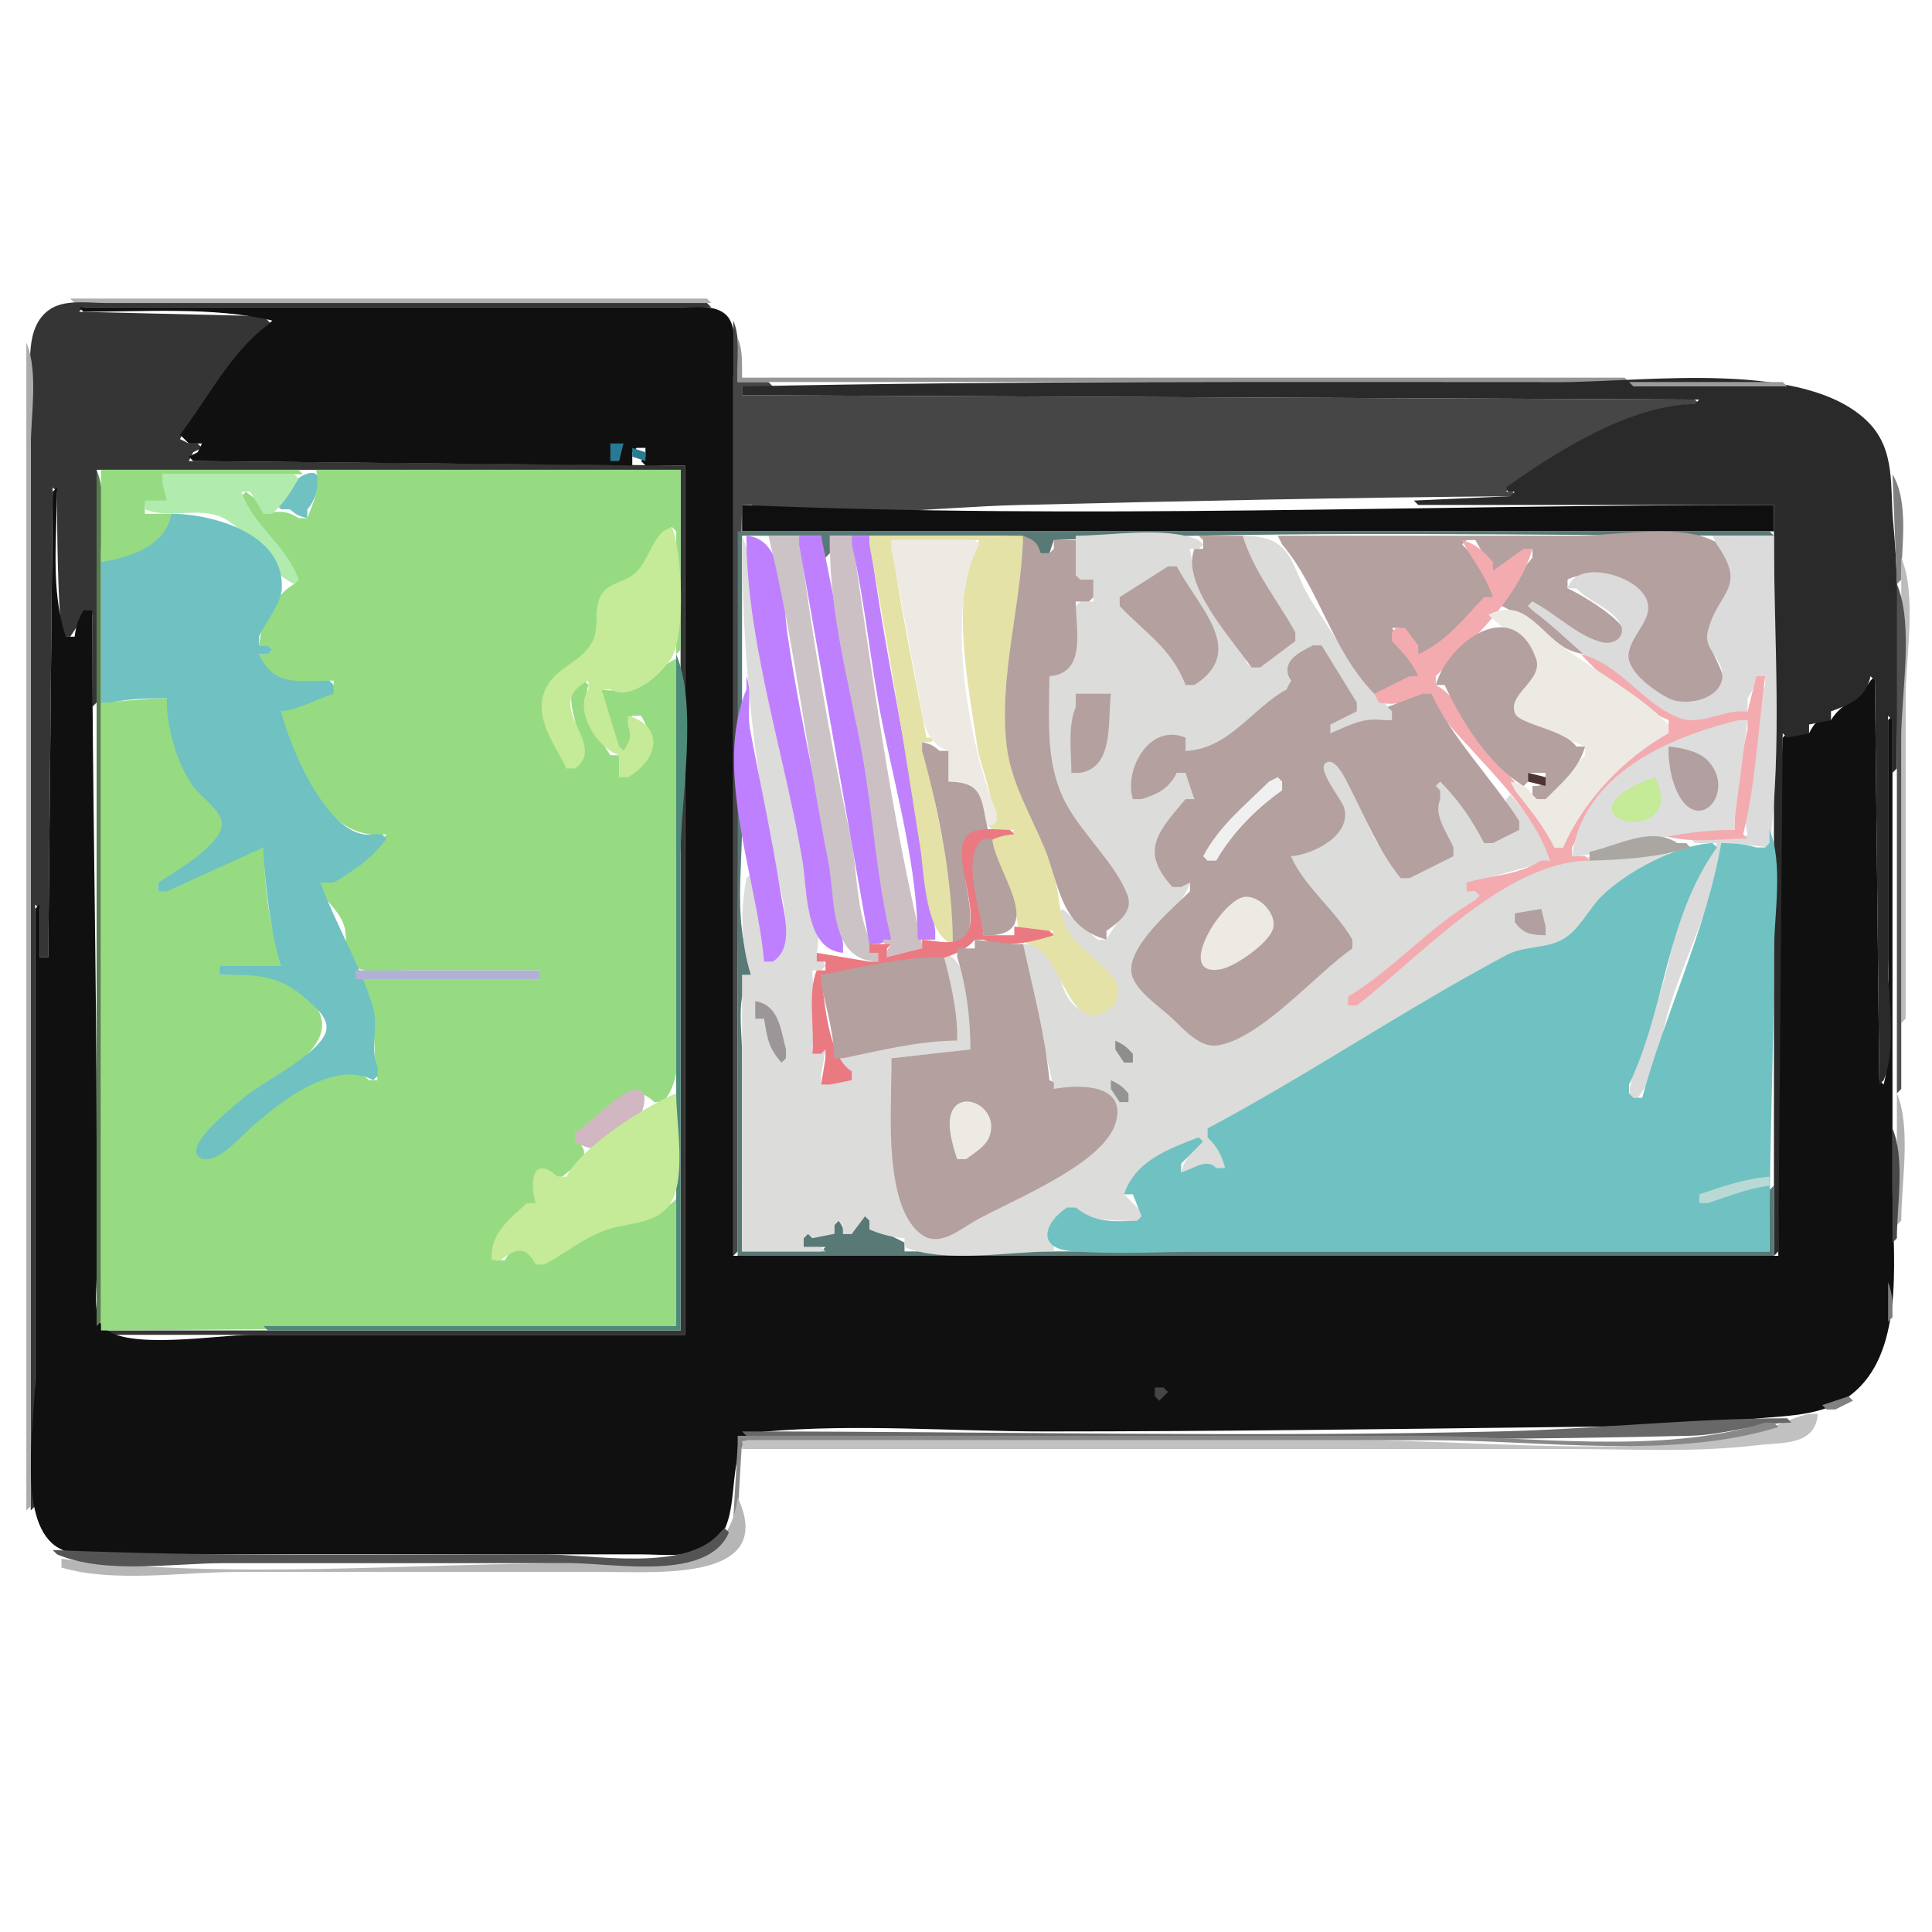 <?xml version="1.0" encoding="UTF-8" standalone="no"?>
				  <svg
				  xmlns:rdf="http://www.w3.org/1999/02/22-rdf-syntax-ns#"
				  xmlns:svg="http://www.w3.org/2000/svg"
				  xmlns="http://www.w3.org/2000/svg"
				  xmlns:xlink="http://www.w3.org/1999/xlink"
				  version="1.1"  width="440" height="440">
<path style="fill:#b0b0b0; stroke:none;" d="M16 68L17 69L162 69L161 68L16 68z"/>
<path style="fill:#353535; stroke:none;" d="M7 344L8 343L8 206L9 207L9 218L11 218L12 111L13 112C13 123.089 13.13 133.969 14 145L16 145L20 139L21 140L21 161L22 160L22 107L24 107L155 107L155 109L155 303L153 303L23 303L24 304L156 304L156 302L156 106L154 106L43 105L44 103L46 102L45 101L43 101L41 100L42 98C49.197 90.488 53.419 80.099 62 74L61 73L60 72L18 71L19 70L162 70L161 69L52 69L24 69C19.982 69 14.585 68.096 11.133 70.603C5.62 74.609 7 83.09 7 89L7 139L7 344z"/>
<path style="fill:#101010; stroke:none;" d="M18 70L19 71C32.687 71 48.687 69.83 62 73L61 74C52.71 79.979 47.208 90.925 41 99L42 100L43 101L46 101L45 103L43 104L44 105L144 106L144 103L145 102L147 102L147 104L146 105L147 106L156 106L156 108L156 304L154 304L57 304C50.017 304 28.769 307.531 23.742 302.397C21.127 299.725 22 294.387 22 291L22 260C22 219.652 21 179.274 21 139L19 139C17.805 141.166 17.309 142.553 17 145L15 145C11.411 134.398 13 122.061 13 111L12 112L11 218L9 218L9 206L8 207L8 314C8 323.558 4.094 344.313 11.789 351.411C17.467 356.648 31.862 354 39 354L113 354L146 354C150.989 354 157.406 354.897 161.826 352.062C170.665 346.391 163.218 327.016 174.005 326.059C194.979 324.198 216.935 326 238 326C277.013 326 316.065 325.467 355 325.004C369.903 324.827 384.25 324.754 399 323.174C407.832 322.227 416.819 322.778 423.621 315.801C433.883 305.275 431 284.582 431 271L431 163L430 164L430 218C430 227.441 431.196 237.778 429 247L428 246L427 154L426 155C423.661 158.944 419.288 160.155 417 164L416 163C413.751 164.154 413.154 164.751 412 167L411 166L407 167L406 168C404.315 207.236 405 246.674 405 286L403 286L167 286L167 284L167 126L167 86C167 82.166 168.411 74.693 165.397 71.742C162.9 69.298 158.169 70.001 155 70L127 70L18 70z"/>
<path style="fill:#464646; stroke:none;" d="M167 73L167 286L168 285C168 228.327 167.832 171.591 169 115L171 115C190.662 118.65 212.181 115.5 232 115.015C269.571 114.094 307.533 113.31 345 113C344.35 111.7 344.853 112 343 112L344 111C355.427 102.475 372.394 92.302 387 92L386 91L169 90L169 88L176 88L175 87L168 87L168 85C168 81.017 168.552 76.698 167 73z"/>
<path style="fill:#969696; stroke:none;" d="M168 77L168 87L170 87L371 87L370 86L169 86L169 84C168.981 81.457 168.985 79.332 168 77z"/>
<path style="fill:#acacac; stroke:none;" d="M6 78L6 344L7 343L7 156L7 102C7 94.784 8.802 84.678 6 78z"/>
<path style="fill:#2a2a2a; stroke:none;" d="M169 88L169 90L387 91L386 92C371.111 92.307 354.826 102.624 343 111C343.65 112.3 343.147 112 345 112L344 113L322 114L323 115L404 115L404 117L404 286L405 285L406 167L407 168L412 167L412 165L417 164L417 162C421.514 160.354 424.93 158.962 426 154L427 155L428 247L429 246C432.004 238.841 430 227.744 430 220L430 163L431 164L431 176L432 175C432 156.394 432.931 137.51 431.17 119C430.418 111.105 431.755 102.636 425.657 96.329C411.545 81.735 374.78 87 356 87C293.664 87 231.251 86.715 169 88z"/>
<path style="fill:#9b9b9b; stroke:none;" d="M371 87L372 88L407 88L406 87L371 87z"/>
<path style="fill:#287993; stroke:none;" d="M139 101L139 103L139 105L141 105L142 101L139 101z"/>
<path style="fill:#287c92; stroke:none;" d="M144 102L144 104L147 105L147 103L144 102z"/>
<path style="fill:#567d4c; stroke:none;" d="M22 107L22 302L23 301L23 165L23 126C23 120.113 24.292 112.462 22 107z"/>
<path style="fill:#96db82; stroke:none;" d="M23 107L23 109L23 128L25 128C31.409 126.402 38.43 124.395 39 117L37 117L33 117L33 115L38 114L38 112L37 108L39 108L69 108L68 107L23 107z"/>
<path style="fill:#6fc2c1; stroke:none;" d="M63 115L64 116L66 116C67.594 117.297 68.018 117.535 70 118L70 116C71.96 114.108 75.03 105.604 69.18 108.175C66.683 109.272 64.941 113.092 63 115z"/>
<path style="fill:#96db82; stroke:none;" d="M72 107C73.002 111.326 71.475 113.976 70 118L68 118C65.199 116.112 63.283 116.421 60 117L60 115L56 112L55 113L55 115C59.302 120.667 64.724 125.651 68 132L67 133C62.148 135.944 59.57 141.468 59 147L61 147L62 148L61 149L59 149L59 151C63.774 157.024 69.099 155.019 76 155L76 157C72.051 158.928 68.335 161.165 64 162L64 164C68.268 175.485 74.334 191.717 88 190C84.185 195.413 79.513 199.308 73 201L73 203C74.751 205.742 77.483 207.788 78.428 211.019C79.21 213.69 78.173 218.048 80.603 219.972C83.222 222.046 88.878 221 92 221L123 221L123 223L81 223L82 225C86.482 230.981 84.537 238.872 86 246L84 246C77.221 239.11 61.621 252.022 55.985 257C54.212 258.566 48.521 264.891 45.752 262.98C43.023 261.097 51.801 254.2 53 253.089C61.55 245.162 82.356 237.467 68.995 225.969C66.854 224.126 64.853 222.592 62 222.148C58.133 221.547 53.909 222 50 222L50 220L64 220L64 218C61.023 210.974 60.334 200.663 60 193L58 193C51.144 196.97 43.501 200.438 36 203L36 201C39.849 199.37 52.164 192.169 51.118 186.996C50.451 183.698 45.795 180.735 43.905 177.999C40.265 172.731 38.186 165.38 38 159L36 159L23 160L23 162L23 303L25 303L154 302L154 300L154 273L153 274C147.587 278.05 141.986 278.05 136.004 280.519C131.059 282.559 127.04 286.15 122 288L122 285C118.509 283.378 116.915 283.565 115 287L113 287C111.729 280.917 117.269 276.984 122 274L122 272C120.981 268.277 122.185 264.872 126 268L128 268L133 264L133 262L131 258L133 258C137.292 253.719 143.242 245.157 149 251L151 251C156.69 244.558 154 231.205 154 223L154 150C147.785 153.096 144.318 158.448 137 157L137 159L141 171L143 171C144.433 167.976 144.433 167.024 143 164L144 163L146 163C149.852 169.366 148.427 174.446 141 177L141 172L139 172C135.781 166.839 132.122 162.236 134 156L133 155L131 155C127.189 162.152 137.113 171.988 129 175L129 173C125.758 168.224 120.888 161.189 125.603 155.553C128.397 152.214 132.863 151.144 134.972 146.995C136.703 143.591 135.105 139.439 137.028 136.144C138.924 132.895 143.002 133.056 145.412 130.487C148.41 127.292 149.573 123.202 153 120L154 121L154 149L155 148L155 107L153 107L72 107z"/>
<path style="fill:#b1ebae; stroke:none;" d="M37 108L37 110L38 114L33 114L33 116C38.595 118.348 45.536 115.191 50.961 118.028C57.545 121.471 60.132 129.729 67 133L68 132C65.364 124.232 57.63 119.74 55 112L57 112L60 117L62 117C64.62 114.644 66.242 112.036 68 109L67 108L37 108z"/>
<path style="fill:#808080; stroke:none;" d="M431 108L432 133L433 132C433 124.679 434.868 114.457 431 108z"/>
<path style="fill:#0f0f0f; stroke:none;" d="M169 115L169 117L169 121L171 121L404 121L404 119L404 115L402 115C324.51 115 246.27 118.318 169 115z"/>
<path style="fill:#6fc2c1; stroke:none;" d="M39 117C37.841 124.349 29.626 126.971 23 128L23 130L23 160L25 160C29.369 159.189 33.564 159 38 159L38 161C38.4 167.019 40.45 174.031 43.905 178.996C45.536 181.34 50.679 184.75 50.539 187.789C50.321 192.494 39.602 198.747 36 201L36 203L38 203L60 193L60 195C60.664 203.135 61.577 212.234 64 220L62 220L50 220L50 222C58.371 222 63.462 221.835 69.981 227.719C72.139 229.667 75.605 232.422 73.914 235.727C71.244 240.942 59.631 246.41 55 250.424C53.339 251.864 41.207 261.273 45.623 263.688C49.025 265.548 54.782 258.964 56.961 257C63.695 250.928 76.123 241.215 85 246L86 245L86 243C84.102 238.193 86.361 233.951 84.887 229.17C81.854 219.33 76.369 210.376 73 201L76 201C80.759 198.175 84.722 195.509 88 191L87 190L85 190C74.941 191.638 66.094 170.284 64 162C68.385 161.524 71.857 159.308 76 158L76 156L75 155C68.04 155.019 62.311 156.436 59 149L61 149L62 148L61 147L59 147L59 145C60.446 141.648 64.001 137.666 64.176 134C64.781 121.356 48.069 117 39 117z"/>
<path style="fill:#c5ea98; stroke:none;" d="M153 120L151 121C148.085 123.78 147.524 127.859 144.686 130.487C142.442 132.564 138.752 132.629 137.028 135.303C135.009 138.435 136.651 142.664 134.972 145.999C132.725 150.464 127.613 151.678 125.027 155.553C120.507 162.325 126.218 169.143 129 175L131 175C138.72 169.362 122.873 160.612 134 155L134 157C130.709 161.932 135.861 170.262 141 172L141 177L143 177C149.705 173.257 151.677 165.464 143 163L143 165C143.857 167.897 143.614 168.386 142 171L141 170L137 157L139 157C143.528 159.724 150.554 153.846 152.972 149.7C156.162 144.229 155.394 125.706 153 120z"/>
<path style="fill:#587975; stroke:none;" d="M168 121L168 123L168 286L170 286L404 286L404 284L404 270L403 271L403 285L401 285L206 285L206 283C202.637 281.154 199.907 280.544 198 277L196 277L194 281L192 281C192 279.203 191.986 279.479 191 278L190 279L190 281L188 281L184 281L183 282L183 284L188 284L187 285L169 285L169 283L169 240C169 234.408 167.506 226.612 171 222L171 220C167.139 210.85 169.001 197.873 169 188L169 122L171 122L187 122L187 125L188 127L189 126L189 122L191 122L224 122C228.93 122.002 234.168 121.371 237 126L239 126L240 123C294.505 120.659 349.389 122 404 122L403 121L168 121z"/>
<path style="fill:#dcdcda; stroke:none;" d="M169 122C169 147.146 171.213 171.065 176.2 196C177.52 202.603 182.674 216.367 174 219C173.711 212.259 172.282 205.61 171 199L170 200C168.593 207.577 168.665 214.634 171 222L169 222L169 285L171 285L188 285L187 284L183 284L183 282L184 281L185 282L190 281L190 279L191 278L192 279L192 281L194 281L197 277L198 278L198 280C200.71 281.149 203.068 281.746 206 282L206 284C215.083 287.811 230.137 285 240 285L240 283C236.95 278.806 241.273 276.65 245 275L245 277C250.354 277.681 254.518 278.235 260 278L260 276L256 272C259.406 264.775 266.329 262.571 273 259L274 260L273 261C270.677 262.906 269.806 264.108 269 267L271 267C273.36 265.933 274.636 264.973 277 266L279 266L279 264C277.953 261.558 277.202 260.465 275 259L275 257C294.835 249.738 313.791 234.762 331.999 224.09C339.787 219.525 349.526 218.128 356.7 213.973C365.593 208.822 369.133 199.792 380 196L380 194L378 194C370.68 194.926 360.82 194.342 354.004 196.819C336.778 203.077 322.299 218.009 308 229L307 228L308 227C318.456 220.677 326.556 211.037 337 205L337 203L335 203L334 202L335 201L353 196L353 194C350.703 189.166 347.492 185.036 344 181L343 182L343 184L346 189L344 189L338 192L338 190C334.734 185.414 332.646 181.371 328 178L327 179L328 180L328 182L326 182L331 195L329 195L319 200L319 198C312.589 193.776 310.707 184.62 307.243 178.005C306.392 176.379 304.255 171.546 301.615 173.137C298.665 174.914 305.041 181.923 305.627 183.985C307.25 189.69 298.533 194.301 294 195L294 197C298.699 203.201 305.158 208.661 308 216L306 216C299.545 222.174 292.129 227.035 285 232.375C282.579 234.189 279.299 237.762 276 237.473C272.135 237.134 268.577 232.495 266 230.011C263.713 227.806 258.264 224.503 258.202 220.961C258.075 213.673 269.062 207.905 271 201L269 201L267 202L267 200C258.371 194.785 265.927 186.482 272 182L272 180L270 176L268 176C265.261 179.686 262.44 181.036 258 182L258 179C256.567 173.485 265.961 163.464 270 171L272 171C280.869 170.331 287.547 161.427 294 156C292.775 150.599 296.188 148.541 301 147L301 149C304.124 153.064 307.177 157.19 309 162L307 162L303 165L303 167L305 167C309.19 164.602 312.2 163.91 317 164L317 162C309.635 153.916 304.679 146.225 298.765 137C293.472 128.745 295.088 122.043 283 122L283 124L295 146L293 146L285 152L284 151C280.502 141.772 272.325 135.183 271 125L273 125L274 124L273 123C265.351 119.79 253.288 122 245 122L245 124L245 132L248 132L249 133L249 135L249 137L246 137L245 138C245 144.298 246.934 152.735 239 154L239 156C239 162.967 237.698 171.397 240.174 178C242.512 184.234 246.749 192.43 250.6 197.715C252.312 200.064 255.935 201.89 256.37 205.004C256.781 207.953 253.195 211.415 252 214L250 214L242 207L241 208L241 210C242.639 212.894 243.619 216.398 246.147 218.687C248.473 220.793 252.806 221.192 254.083 224.34C256.047 229.18 249.109 232.149 245.573 229.678C239.123 225.173 243.579 215.352 233 215L233 217L240 248L242 248C246.811 246.87 255.918 248.164 253.638 255.573C250.776 264.873 229.959 272.923 222 277.515C218.612 279.471 214.038 283.424 210.186 280.574C201.086 273.841 203 251.035 203 241L221 239L221 237C220.984 231.182 221.421 219.13 215 217L215 219C216.579 224.967 217.872 230.794 218 237L216 237C207.6 237.07 199.202 239.308 191 241L191 243L194 244L194 246L187 247L187 245L188 239L187 240L185 240L185 238C187.194 231.923 185.069 227.218 185 221L187 221L188 220C187.35 218.7 187.853 219 186 219L186 217C187.647 209.791 183.318 198.419 182.08 191C179.38 174.815 175.754 158.964 172.478 142.985C171.086 136.194 171.727 128.439 169 122z"/>
<path style="fill:#bf80ff; stroke:none;" d="M170 122L170 124C170.491 147.67 178.841 172.53 182.753 196C183.9 202.879 183.259 216.303 192 217L192 215C188.919 191.142 182.658 167.785 179.285 144C178.286 136.948 178.87 122.691 170 122z"/>
<path style="fill:#ccc3c6; stroke:none;" d="M175 122C180.991 146.319 183.702 171.458 188.6 196C190.346 204.745 188.708 218.865 200 219L200 217C194.765 210.348 195.489 199.042 193.789 191C188.989 168.287 184.935 145.103 182 122L180 122L175 122z"/>
<path style="fill:#bf80ff; stroke:none;" d="M182 122L182 124L198 215L200 215L203 214L203 212C200.443 203.932 200.966 196.149 199.536 188C195.672 165.976 191.49 143.868 187 122L185 122L182 122z"/>
<path style="fill:#cdc0c5; stroke:none;" d="M189 122L189 124C189 140.18 193.525 156.132 196.386 172C198.912 186.009 199.601 200.21 203 214L201 214C201.65 215.3 201.147 215 203 215C202.014 216.479 202 216.203 202 218L204 218L210 217L210 215C202.82 184.858 198.506 152.645 194 122L192 122L189 122z"/>
<path style="fill:#c082fc; stroke:none;" d="M194 122L194 124C197.09 137.517 198.259 151.425 201.004 165C204.208 180.846 208.955 197.791 209 214L211 214L213 214L213 212C209.191 181.863 201.812 152.16 198 122L196 122L194 122z"/>
<path style="fill:#e4e2a6; stroke:none;" d="M198 122L198 124C202.255 146.906 205.967 169.974 209.576 193C210.512 198.975 210.647 212.898 217 215L217 213C216.879 198.387 212.942 183.26 210 169L212 169L213 168L211 168C208.213 153.043 204.95 138.099 203 123L205 123L223 123C216.053 135.402 220.622 156.479 222.579 170C223.34 175.254 227.594 183.273 225 188L226 189L231 189L230 190L226 190L226 192C226.178 199.348 231.393 204.315 232 212L234 212L240 212L239 213L233 214L234 215C242.31 216.352 242.661 236.492 252.682 229.821C254.959 228.305 255.374 225.012 253.681 222.889C248.089 215.875 242.491 215.64 241.169 205C239.571 192.138 230.855 181.729 229.286 169C227.388 153.601 232.87 137.457 233 122L231 122L198 122z"/>
<path style="fill:#b3a09f; stroke:none;" d="M233 122C232.663 137.817 227.336 154.179 229.286 170C230.301 178.23 234.665 185.421 237.81 193C241.382 201.605 241.307 210.999 252 214L252 212C254.513 210.169 258.117 207.669 256.824 204.015C254.358 197.047 246.383 189.848 242.749 182.961C237.907 173.782 239 164.05 239 154C247.503 153.337 245 143.472 245 137L248 137L249 136L249 134L249 132L246 132L245 131L245 123L243 123L240 123L240 125L239 126L237 126C236.264 123.438 235.481 123.017 233 122M273 122L274 123L274 125L272 125C268.907 133.191 280.718 145.653 285 152L287 152L295 146L295 144C290.799 136.455 285.635 130.352 283 122L281 122L273 122M291 122L292 124C300.542 134.098 303.331 148.184 313 158L315 158L323 154L323 152L317 143L319 143L323 149L325 149L340 136L340 134C338.16 130.286 335.99 126.875 333 124L334 123L336 123L340 130L342 130C344.279 127.87 346.181 126.299 349 125L349 127C346.234 130.289 343.738 134.074 342 138L344 139C350.852 140.94 353.404 148.154 361 149L361 147L348 138L349 137C353.068 139.913 361.609 147.954 366.941 147.094C377.72 145.356 359.564 135.025 357 134L357 132C361.477 129.43 374.71 132.037 374.953 138.831C375.111 143.261 368.864 146.357 370.306 150.91C372.168 156.787 382.216 162.227 387.946 159.617C397.195 155.404 389.233 150.989 389.345 145.001C389.468 138.399 402.332 127.837 388.957 122.603C380.936 119.465 367.582 122 359 122L291 122z"/>
<path style="fill:#dbdbdb; stroke:none;" d="M390 122L391 124C398.151 134.172 390.991 134.792 388.89 144.004C388.063 147.631 391.714 149.685 392.208 152.981C393.119 159.057 384.123 161.128 380 159.011C376.905 157.421 370.459 152.992 370.903 148.985C371.487 143.705 378.725 139.812 373.485 134.331C369.723 130.395 358.863 127.886 357 134L359 134C361.711 136.978 367.372 138.594 369.079 142.296C370.366 145.088 367.461 146.873 364.995 146.292C359.252 144.938 354.227 139.6 349 137L348 138L349 139C358.773 146.238 371.261 160.949 383 164.179C387.537 165.427 393.228 162.112 398 162L398 159C399.255 157.25 399.614 156.143 400 154L402 154L402 156C398.726 164.553 395.868 181.09 398 190L397 191L385 191L386 192L391 192L390 194C382.57 202.967 381.731 213.608 378.726 224C376.293 232.415 371.564 241.225 371 250L373 250C377.468 244.463 378.057 236.66 380.036 230C383.749 217.509 390.69 205.073 392 192L394 192L403 193C405.933 169.789 404 145.4 404 122L402 122L390 122z"/>
<path style="fill:#edeae4; stroke:none;" d="M203 123L203 125C205.133 135.998 207.073 147.005 209.195 158C210.203 163.223 210.199 169.08 216 171L216 173L216 178L218 178C223.708 178.932 223.954 182.871 224 188L226 188L227 187L227 185C220.72 170.425 214.936 138.395 223 124L222 123L203 123z"/>
<path style="fill:#f3abb0; stroke:none;" d="M333 123L334 125C336.252 128.595 338.663 131.961 340 136L338 136C333.317 140.89 329.312 146.187 323 149L323 147L320 143L318 143L317 144L317 146C319.48 148.553 321.504 150.776 323 154L321 154L313 158L314 160C318.403 160.939 321.814 159.341 326 158L326 160C334.248 171.408 348.638 182.333 353 196L351 196C345.225 199.483 340.16 199.179 334 201L334 203L336 203L337 204L336 205C325.556 211.037 317.456 220.677 307 227L307 229L309 229C323.33 217.985 342.73 196.215 362 196L361 195L358 195L358 193C366.978 175.958 379.599 167.428 398 164L398 166C396.276 173.541 395.16 181.236 395 189L393 189L377 189L378 190C384.469 192.29 391.178 191 398 191L397 190C399.835 178.493 400.418 165.741 402 154L400 154L398 162L396 162C391.885 162.211 386.956 164.981 383 163.675C374.268 160.793 369.214 151.184 360 149L361 150C366.152 155.421 373.097 161.082 380 164L380 166C370.231 172.591 359.495 181.207 356 193L354 193C350.936 183.762 342.591 175.9 337.036 168C334.017 163.706 331.698 158.57 327 156L327 154C335.285 145.715 345.648 136.61 349 125L347 125L340 130L340 128C337.776 125.461 336.241 123.94 333 123z"/>
<path style="fill:#bcbcbc; stroke:none;" d="M433 127L433 233L434 232L434 159C434 149.678 436.607 135.596 433 127z"/>
<path style="fill:#b3a09f; stroke:none;" d="M255 136L255 138C260.684 144.072 266.825 147.626 270 156L272 156C284.123 148.326 273.005 138.404 268 129L266 129L255 136z"/>
<path style="fill:#515151; stroke:none;" d="M432 133L432 249L433 248L433 168C433 157.89 435.908 142.312 432 133z"/>
<path style="fill:#edeae4; stroke:none;" d="M339 140L340 141C342.75 143.533 349.888 147.69 349.373 152.001C348.931 155.694 342.762 158.592 344.292 162.664C344.885 164.243 358.386 168.827 361 170L361 172C357.471 175.529 354.084 179.123 350 182L349 181C347.535 178.878 346.543 178.526 344 178L345 180C348.287 184.142 351.638 188.258 354 193L356 193C360.682 182.289 369.851 172.657 380 167L380 165C372.673 157.529 363.185 152.914 355.039 146.6C349.626 142.404 346.457 136.344 339 140z"/>
<path style="fill:#b3a09f; stroke:none;" d="M327 156L329 156C332.939 164.327 338.995 174.18 347 179L348 178L348 176L352 176L352 178C350.521 178.986 350.797 179 349 179L349 181L350 182L352 182C355.668 178.329 359.569 175.098 361 170L359 170C356.308 166.186 346.181 165.007 345.078 162.553C343.067 158.08 351.574 154.964 349.824 150.015C344.631 135.325 329.73 146.275 327 156M294 155L293 157C285.091 161.408 279.766 170.683 270 171L270 168C261.888 164.563 255.93 175.111 258 182L260 182C263.781 180.793 266.182 179.615 268 176L270 176L272 182L270 182C263.251 189.919 259.769 193.945 267 202L269 202L271 201L271 203C267.242 206.761 256.344 215.817 257.752 221.91C258.628 225.707 264.305 229.403 267 231.961C269.477 234.313 273.176 238.558 277 238.108C286.814 236.954 299.896 221.541 308 216L308 214C304.077 207.206 297.157 202.12 294 195C299.009 194.622 307.863 190.28 306.123 183.985C305.614 182.14 299.947 175.417 301.838 173.832C304.033 171.991 306.62 177.797 307.243 179.001C311.086 186.417 313.774 193.511 319 200L321 200L331 195L331 193C329.521 189.465 326.412 185.67 328 182L328 180L327 179L328 178C332.307 182.352 335.131 186.548 338 192L340 192L346 189L346 187C340.047 177.649 330.411 167.741 326 158L324 158L316 161L317 162L317 164L315 164C310.184 163.369 307.33 165.221 303 167L303 165L309 162L309 160L301 147L299 147C295.48 148.717 291.467 150.902 294 155z"/>
<path style="fill:#4d8a7a; stroke:none;" d="M154 149L154 302L152 302L60 302L61 303L155 303L155 301L155 195C155 182.009 159.007 160.932 154 149z"/>
<path style="fill:#bf80ff; stroke:none;" d="M170 154L170 157C162.301 175.348 172.538 200.475 174 219L176 219C181.015 215.749 178.51 208.086 177.725 203C175.811 190.601 173.065 178.333 170.805 166C170.073 162.007 171.329 157.705 170 154z"/>
<path style="fill:#b3a09f; stroke:none;" d="M245 158L245 161C243.124 165.471 244 171.183 244 176L246 176C253.787 174.712 252.208 164.269 253 158L251 158L245 158z"/>
<path style="fill:#dddddd; stroke:none;" d="M358 195L360 195C372.363 192.346 382.115 189 395 189L395 187L398 164L396 164C380.268 167.789 360.453 176.247 358 195z"/>
<path style="fill:#b3a09f; stroke:none;" d="M210 169L210 171C213.863 184.741 216.961 200.709 217 215L219 215C225.585 208.143 212.614 190.975 225 189C223.371 182.177 224.174 178.097 216 178L216 176L216 171L214 171C212.406 169.703 211.982 169.465 210 169z"/>
<path style="fill:#b29f9f; stroke:none;" d="M380 170L380 172C380.181 174.074 380.42 176.007 381.055 178.005C385.407 191.701 395.717 181.12 389.244 173.549C387.081 171.019 383.09 170.379 380 170z"/>
<path style="fill:#4f3433; stroke:none;" d="M348 176L348 178L352 179L352 177L348 176z"/>
<path style="fill:#f1f0f1; stroke:none;" d="M291 177L289 178C283.429 183.525 277.756 187.982 274 195L275 196L277 196C280.64 189.703 286.069 184.178 292 180L292 178L291 177z"/>
<path style="fill:#c5ea98; stroke:none;" d="M377 177C375.208 177.567 373.642 178.142 371.98 179.045C356.049 187.701 384.494 192.676 377 177z"/>
<path style="fill:#eb7982; stroke:none;" d="M210 214L210 216L202 218L202 216L203 215L201 215L198 215L198 217L200 217L200 219L198 219L186 217L186 219L188 219L188 221L186 221C183.864 226.103 185.568 234.246 185 240L187 240L188 239L188 241L187 247L189 247L194 246L194 244C188.567 240.676 187.821 228.097 187 222L190 222C198.374 219.502 216.327 221.048 222 214L224 214C228.886 216.049 235.098 214.55 240 213L239 212L231 211L231 213L224 213C223.22 203.112 217.279 191.131 231 190L230 189C227.193 189 222.007 188.081 220.029 190.603C215.808 195.984 227.149 214.125 215.996 214.566C214.048 214.643 211.946 214.152 210 214z"/>
<path style="fill:#6fc2c1; stroke:none;" d="M403 189L403 192L402 193L400 193C397.271 192.19 394.85 192.021 392 192C388.619 211.647 379.261 230.718 374 250L372 250L371 249L371 247C379.46 229.188 379.247 209.508 391 193L390 192C381.983 192.417 370.609 198.373 364.839 204.029C361.723 207.083 359.739 211.8 355.826 213.973C351.994 216.101 347.141 215.358 343.039 217.541C319.909 229.852 298.137 244.686 275 257L275 259C277.237 261.224 278.197 262.95 279 266L277 266C274.711 263.628 271.858 266.231 269 267L269 265L274 260L273 259C266.014 261.714 258.498 264.395 256 272L258 272L260 277L259 278C253.681 278.21 249.323 278.556 245 275L243 275C237.869 278.38 235.902 284.302 244.04 284.945C254.888 285.803 266.116 285 277 285L403 285L403 283C403 261.054 404 239.018 404 217C404 208.729 406.206 196.639 403 189z"/>
<path style="fill:#aaa7a3; stroke:none;" d="M362 194L362 196C369.312 195.849 378.052 195.239 385 193L384 192L382 192C376.098 188.026 368.206 192.674 362 194z"/>
<path style="fill:#b3a09f; stroke:none;" d="M224 213L226 213C238.286 212.02 226.153 197.305 226 191L224 191C218.714 194.529 223.291 207.397 224 213z"/>
<path style="fill:#edeae4; stroke:none;" d="M283.015 204.346C277.739 205.697 267.502 222.629 278.005 220.745C281.3 220.153 288.58 214.992 289.824 211.816C291.192 208.324 286.572 203.435 283.015 204.346z"/>
<path style="fill:#b29fa0; stroke:none;" d="M345 208L345 210C346.961 212.723 348.699 212.893 352 213L352 211L351 207L345 208z"/>
<path style="fill:#b3a09f; stroke:none;" d="M222 214L222 216L218 216L218 218C220.137 224.759 220.995 231.927 221 239L203 241L203 243C203 252.488 201.118 275.429 210.185 281.353C214.091 283.905 218.658 279.995 222 278.08C230.122 273.427 251.448 265.201 254.127 255.573C256.638 246.544 245.196 247.035 240 248C240 246.147 240.3 246.65 239 246C237.921 235.162 235.284 225.555 233 215L231 215L222 214M187 222L187 224C188.178 229.708 189.878 235.133 190 241L192 241C200.568 239.232 209.221 237.024 218 237L218 235C217.749 229.149 216.49 223.633 215 218L213 218C204.477 218.177 195.4 220.44 187 222z"/>
<path style="fill:#b0b1d4; stroke:none;" d="M81 221L81 223L123 223L123 221L81 221z"/>
<path style="fill:#9c9698; stroke:none;" d="M172 228L172 230L172 232L174 232C174.797 236.388 174.896 238.591 178 242L179 241L179 239C177.756 234.311 177.391 228.936 172 228z"/>
<path style="fill:#8f8e8d; stroke:none;" d="M254 237L254 239L256 242L258 242L258 240C256.55 238.392 255.949 237.936 254 237z"/>
<path style="fill:#959493; stroke:none;" d="M253 246L253 248L255 251L257 251L257 249C255.55 247.392 254.949 246.936 253 246z"/>
<path style="fill:#d0b7c1; stroke:none;" d="M131 258L131 260C144.538 268.876 154.895 237.419 138.002 252.17C135.676 254.2 133.524 256.224 131 258z"/>
<path style="fill:#c5ea98; stroke:none;" d="M129 268L127 268C121.26 262.801 120.568 269.233 122 274L120 274C115.909 277.735 111.486 281.056 112 287L114 287C117.532 284.232 119.764 283.716 122 288L124 288C128.688 285.455 132.934 281.94 138 280.13C142.825 278.405 149.873 278.934 152.821 273.856C156.312 267.843 154 255.807 154 249C147.067 251.848 132.318 261.206 129 268z"/>
<path style="fill:#b1b1b1; stroke:none;" d="M432 249L432 279L433 278C433 269.449 435.31 256.888 432 249z"/>
<path style="fill:#edeae4; stroke:none;" d="M218 264L220 264C221.86 262.586 224.523 261.122 225.355 258.789C228.202 250.807 214.655 246.241 216.439 257.996C216.756 260.086 217.326 262.009 218 264z"/>
<path style="fill:#484848; stroke:none;" d="M431 257L431 283L432 282C432 274.503 433.907 263.928 431 257z"/>
<path style="fill:#b9d9d4; stroke:none;" d="M387 272L387 274L389 274C393.668 272.424 398.091 270.664 403 270L403 268C397.644 268.341 392.077 270.277 387 272z"/>
<path style="fill:#7d7d7d; stroke:none;" d="M430 292L430 301L431 300C430.993 297.165 431.098 294.613 430 292z"/>
<path style="fill:#454545; stroke:none;" d="M263 316L263 318L264 319L265 318L266 317L265 316L263 316z"/>
<path style="fill:#818181; stroke:none;" d="M415 320L416 321L418 321L422 319L421 318L415 320z"/>
<path style="fill:#c1c1c1; stroke:none;" d="M169 328L169 330L357 330C371.272 330 385.826 330.851 400 329.155C405.942 328.444 413.414 329.343 414 322L412 322C407.159 323.034 402.864 325.858 398 326.738C369.359 331.916 337.061 328 308 328L169 328z"/>
<path style="fill:#686868; stroke:none;" d="M169 326L170 327C241.594 327 313.43 328.739 385 326.985C392.816 326.794 400.261 324.085 408 324L407 323C385.518 323 363.6 325.456 342 325.985C284.411 327.396 226.609 326 169 326z"/>
<path style="fill:#888888; stroke:none;" d="M168 327L168 329L167 346L168 345L169 328L171 328L326 328C350.939 328 381.024 332.481 405 325L404 324L402 324C378.005 331.487 347.958 327 323 327L168 327z"/>
<path style="fill:#b6b6b6; stroke:none;" d="M168 341C165.633 359.995 146.439 356 132 356C93.343 356 52.332 359.844 14 355L14 357C25.917 360.523 41.581 358 54 358L138 358C150.546 358 176.852 359.99 168 341z"/>
<path style="fill:#545454; stroke:none;" d="M165 348L164 349C156.42 358.189 134.904 354 124 354C86.668 354 49.245 354.599 12 353L13 354C23.932 358.613 39.275 356 51 356L130 356C139.961 356 161.293 360.193 166 349L165 348z"/>
</svg>
